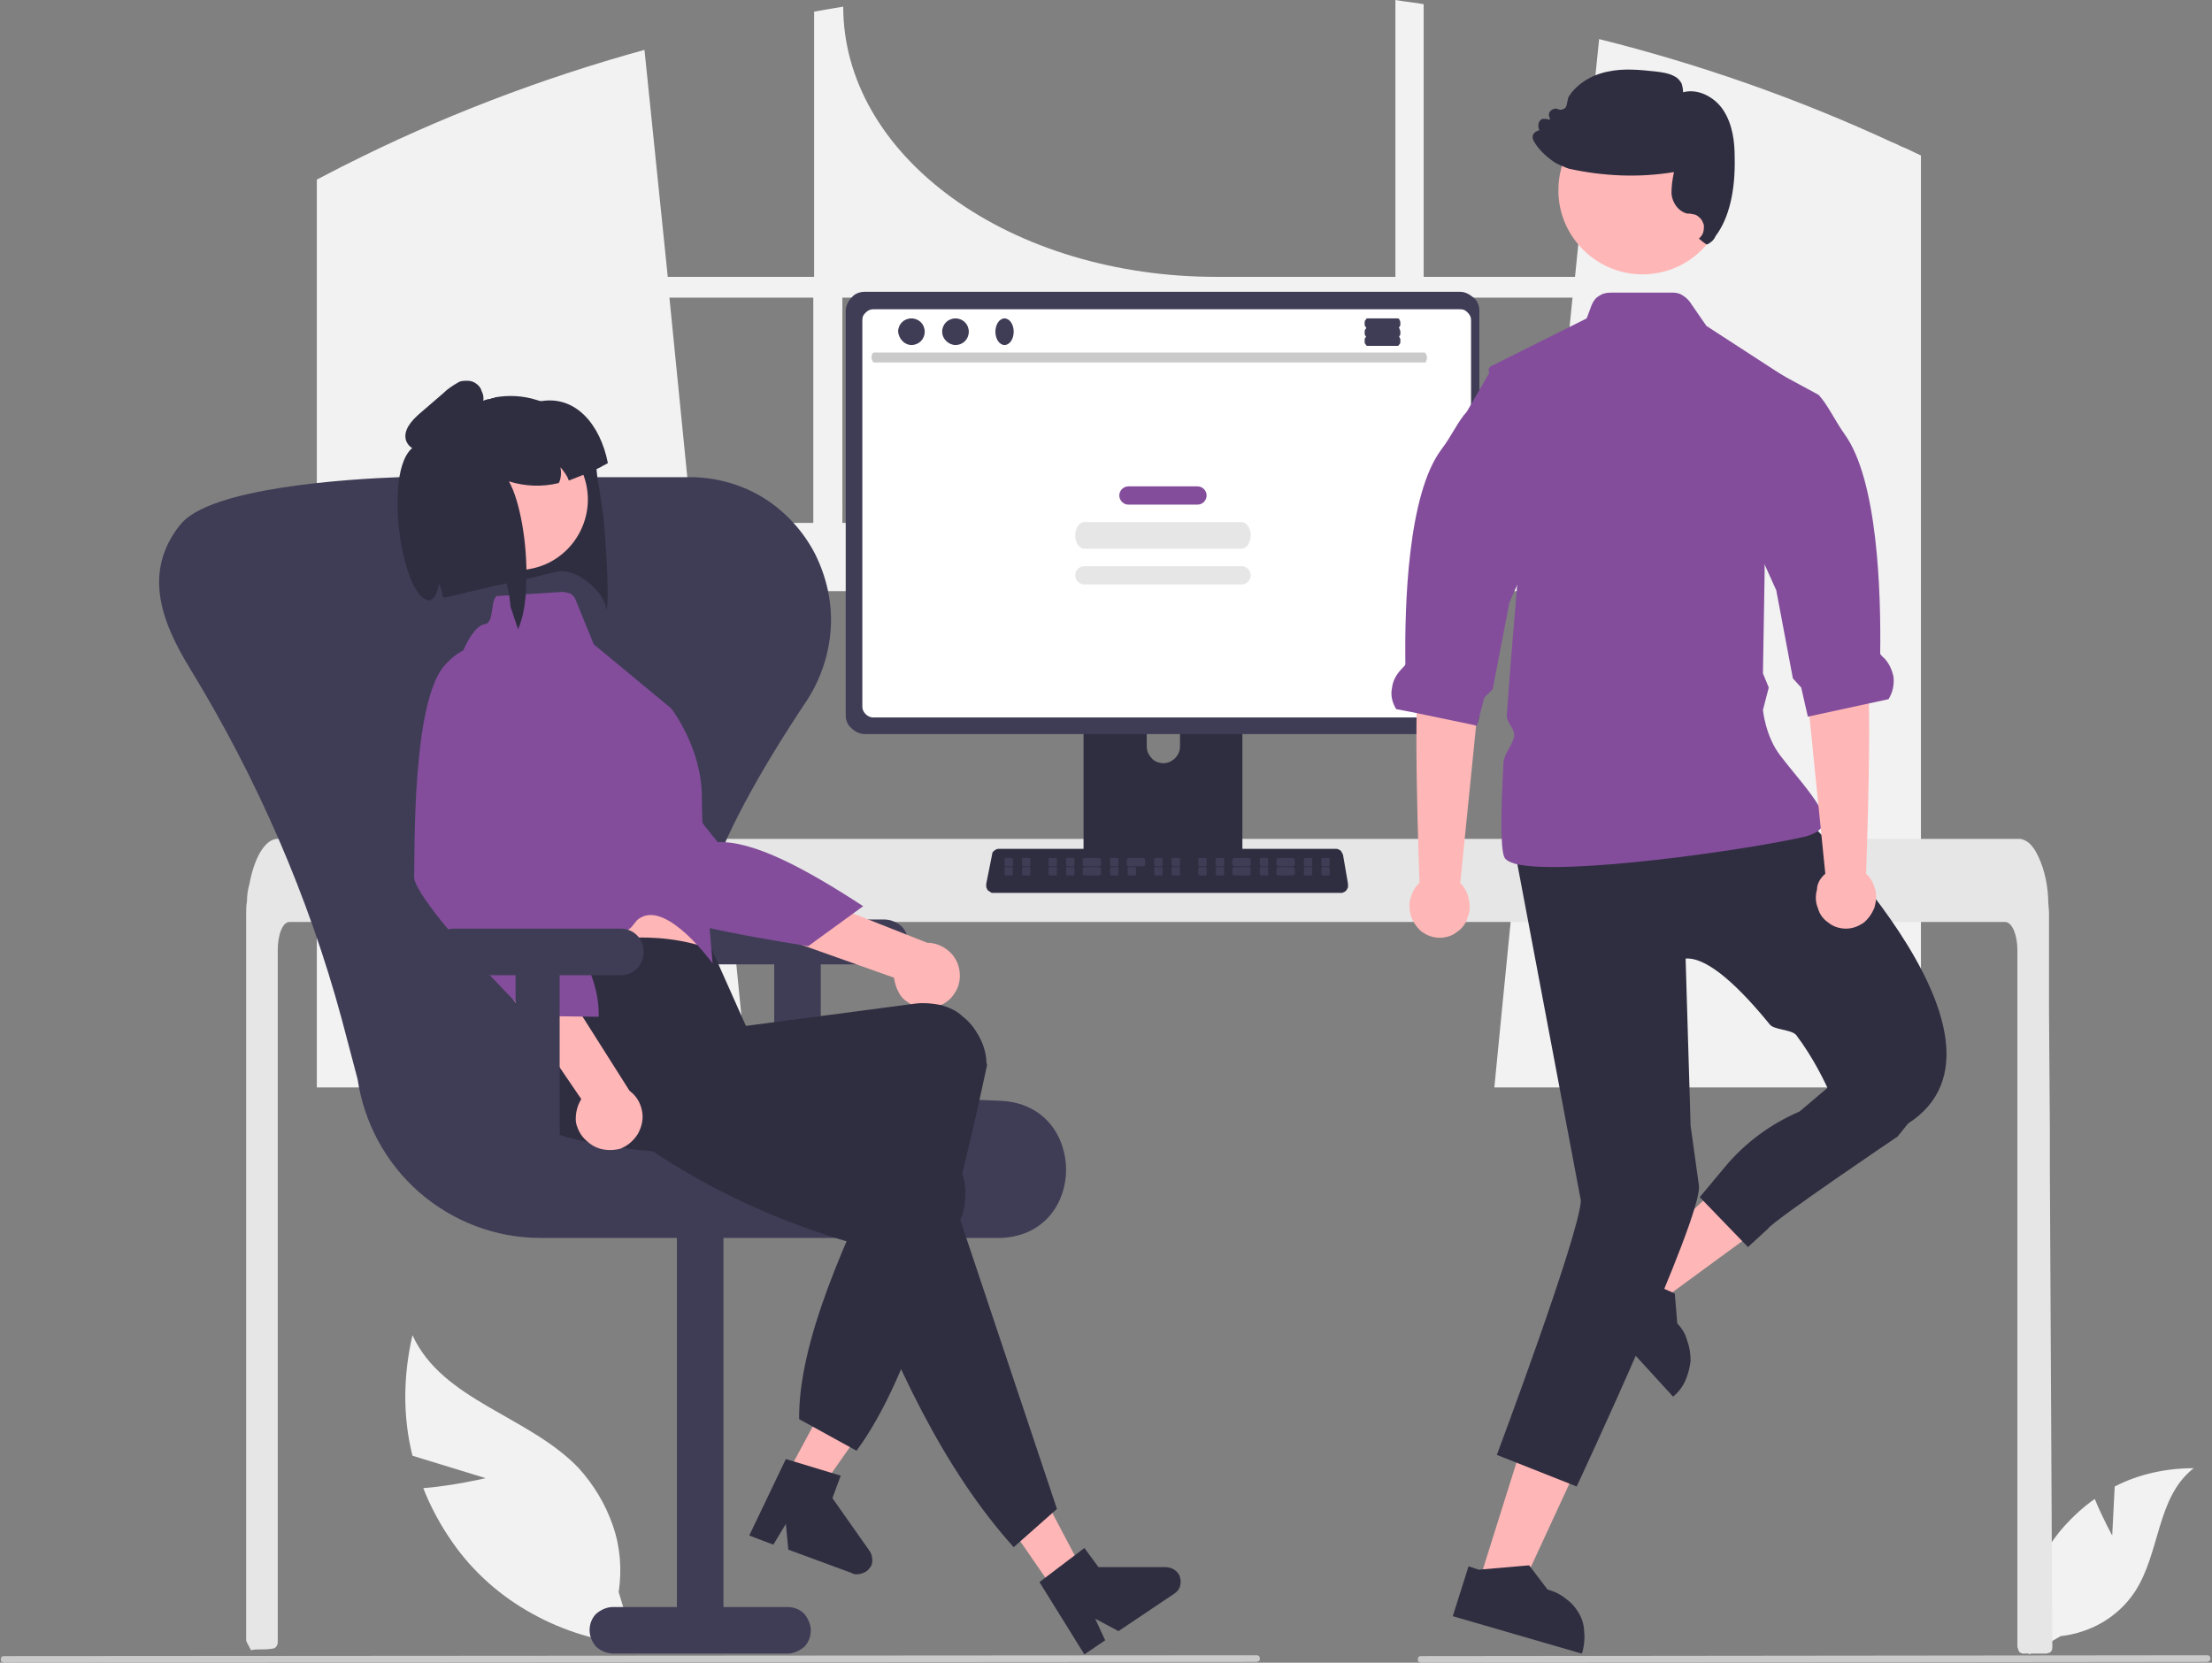 <?xml version="1.0" encoding="utf-8"?>
<!-- Generator: Adobe Illustrator 26.4.1, SVG Export Plug-In . SVG Version: 6.00 Build 0)  -->
<svg version="1.1" id="Слой_1" xmlns="http://www.w3.org/2000/svg" xmlns:xlink="http://www.w3.org/1999/xlink" x="0px" y="0px"
	 viewBox="0 0 266 200" style="enable-background:new 0 0 266 200;" xml:space="preserve">
<rect x="0" y="0" width="266" height="200" fill="#808080" stroke="none"/>
<style type="text/css">
	.st0{clip-path:url(#SVGID_00000142165478097161722810000008731131447178926493_);}
	.st1{fill:#F2F2F2;}
	.st2{fill:#E6E6E6;}
	.st3{fill:#CACACA;}
	.st4{fill:#2F2E41;}
	.st5{fill:#3F3D56;}
	.st6{fill:#FFFFFF;}
	.st7{fill:#834D9B;}
	.st8{fill:#FFB6B6;}
</style>
<g>
	<defs>
		<rect id="SVGID_1_" width="266" height="200"/>
	</defs>
	<clipPath id="SVGID_00000176739392490711295400000003798534137505245593_">
		<use xlink:href="#SVGID_1_"  style="overflow:visible;"/>
	</clipPath>
	<g style="clip-path:url(#SVGID_00000176739392490711295400000003798534137505245593_);">
		<path class="st1" d="M228.6,17.6c-0.4-0.2-0.8-0.4-1.1-0.5c-11-5.1-22.8-9.3-35.2-12.4l-2.9,28.6h-18.2V0.5
			c-1.1-0.2-2.3-0.3-3.4-0.5v33.3h-21.6c-11.9,0-23.3-3.4-31.7-9.5c-8.4-6.1-13.1-14.3-13.1-23C100.2,1,99,1.2,97.9,1.4v31.9H80.3
			L77.5,6c-12.7,3.5-24.8,8.2-35.9,13.8c-0.2,0.1-0.4,0.2-0.6,0.3c-1,0.5-1.9,1-2.9,1.5v109.2H90l-0.9-9.2l-5-50.5h101.5l-5,50.5
			l-0.9,9.2h51.3V18.7C230.1,18.3,229.4,17.9,228.6,17.6z M97.9,62.9H83.2l-2.7-27.1h17.3V62.9z M167.7,62.9h-24.6v-0.5
			c0-0.3-0.1-0.5-0.2-0.8c-0.1-0.2-0.3-0.5-0.6-0.6c-0.3-0.2-0.6-0.3-0.9-0.4c-0.3-0.1-0.7-0.1-1-0.1h-10.7c-0.4,0-0.7,0.1-1,0.1
			c-0.3,0.1-0.6,0.2-0.9,0.4c-0.3,0.2-0.5,0.4-0.6,0.6s-0.2,0.5-0.2,0.8v0.5h-25.7V35.8h66.4V62.9z M171.2,62.9V35.8h17.9l-2.7,27.1
			H171.2z"/>
		<path class="st1" d="M254,184.7l0.3-5.9c2.9-1.5,6.2-2.2,9.5-2.2c-4.5,3.5-4,10.2-7.1,14.9c-1,1.5-2.3,2.7-3.8,3.6
			c-1.5,0.9-3.3,1.5-5.1,1.7l-3.8,2.2c-0.5-2.7-0.4-5.5,0.3-8.2c0.7-2.7,2.1-5.2,4-7.3c1.1-1.2,2.3-2.3,3.6-3.2
			C252.8,182.5,254,184.7,254,184.7z"/>
		<path class="st1" d="M58.4,177.8l-8.8-2.7c-1.2-4.8-1.1-9.7,0-14.5c3.6,7.9,14,9.7,20,16c1.8,2,3.2,4.3,4.1,6.9s1.1,5.3,0.7,8
			l1.9,6.3c-4.3-0.3-8.5-1.6-12.3-3.7c-3.8-2.1-7.1-5-9.6-8.6c-1.4-2-2.6-4.2-3.5-6.5C54.6,178.7,58.4,177.8,58.4,177.8z"/>
		<path class="st2" d="M246.8,198.2c0,0.2-0.1,0.4-0.2,0.5c-0.1,0.1-0.1,0.1-0.2,0.1c-0.1,0-0.2,0.1-0.3,0.1h-2.8
			c-0.1,0-0.2,0-0.3-0.1c-0.1,0-0.2-0.1-0.2-0.2c-0.1-0.1-0.1-0.1-0.1-0.2c0-0.1-0.1-0.2-0.1-0.3v-83.8c0-1.8-0.6-3.3-1.4-3.4H34.8
			c-0.8,0-1.4,1.5-1.4,3.4v83.3c0,0.2-0.1,0.3-0.2,0.5c-0.1,0.1-0.3,0.2-0.4,0.2c-0.6,0.1-1.1,0.1-1.7,0.1c0,0,0,0,0,0
			c-0.3,0-0.6,0-0.9,0.1h0c-0.2-0.3-0.3-0.6-0.5-0.9c0-0.1-0.1-0.2-0.1-0.3v-87.4c0-0.5,0-1,0.1-1.5c0-0.7,0.1-1.4,0.3-2.1
			c0.6-3.2,1.9-5.4,3.4-5.4h209.3c0.2,0,0.4,0,0.6,0.1c0.3,0.1,0.6,0.3,0.8,0.5c0.3,0.3,0.6,0.7,0.8,1.1c0.7,1.3,1.3,3.2,1.4,5.5
			c0,0,0,0,0,0.1c0,0.6,0.1,1.1,0.1,1.7l0,7.4l0,4.4l0.1,13.8l0,4.9L246.8,198.2z"/>
		<path class="st3" d="M265.4,199.9l-94.5,0.1c-0.1,0-0.2-0.1-0.3-0.1c-0.1-0.1-0.1-0.2-0.1-0.3s0-0.2,0.1-0.3
			c0.1-0.1,0.2-0.1,0.3-0.1l94.5-0.1c0.1,0,0.2,0,0.3,0.1c0.1,0.1,0.1,0.2,0.1,0.3s0,0.2-0.1,0.3
			C265.6,199.8,265.5,199.9,265.4,199.9z"/>
		<path class="st4" d="M148.4,76.6h-17.2c-0.2,0-0.5,0.1-0.6,0.3c-0.2,0.2-0.3,0.4-0.3,0.6v26.8h19.1V77.5c0-0.1,0-0.2-0.1-0.3
			c0-0.1-0.1-0.2-0.2-0.3c-0.1-0.1-0.2-0.2-0.3-0.2C148.7,76.6,148.6,76.6,148.4,76.6z M139.9,91.8c-0.5,0-1.1-0.2-1.4-0.6
			c-0.4-0.4-0.6-0.9-0.6-1.4v-3.1c0-0.5,0.2-1,0.6-1.4c0.4-0.4,0.9-0.6,1.4-0.6c0.5,0,1.1,0.2,1.4,0.6c0.4,0.4,0.6,0.9,0.6,1.4v3.1
			c0,0.5-0.2,1-0.6,1.4C140.9,91.6,140.4,91.8,139.9,91.8z"/>
		<path class="st5" d="M175.6,35.1H104c-0.6,0-1.2,0.2-1.6,0.7c-0.4,0.4-0.7,1-0.7,1.6V86c0,0.6,0.2,1.2,0.7,1.6
			c0.4,0.4,1,0.7,1.6,0.7h71.6c0.6,0,1.2-0.2,1.6-0.7c0.4-0.4,0.7-1,0.7-1.6V37.4c0-0.6-0.2-1.2-0.7-1.6S176.2,35.1,175.6,35.1z"/>
		<path class="st6" d="M175.6,37.2h-70.6c-0.3,0-0.6,0.1-0.9,0.4s-0.4,0.5-0.4,0.9v46.5c0,0.3,0.1,0.6,0.4,0.9
			c0.2,0.2,0.5,0.4,0.9,0.4h70.6c0.3,0,0.6-0.1,0.9-0.4c0.2-0.2,0.4-0.5,0.4-0.9V38.5c0-0.3-0.1-0.6-0.4-0.9S176,37.2,175.6,37.2z"
			/>
		<path class="st5" d="M130.3,103.2v2.7c0,0.1,0.1,0.3,0.1,0.4c0.1,0.1,0.2,0.2,0.4,0.2h18c0.1,0,0.3-0.1,0.4-0.2
			c0.1-0.1,0.1-0.2,0.1-0.4v-2.7H130.3z"/>
		<path class="st4" d="M161.3,107.4h-41.9c-0.1,0-0.2,0-0.3-0.1c-0.1-0.1-0.2-0.1-0.3-0.2c-0.1-0.1-0.1-0.2-0.2-0.4
			c0-0.1,0-0.3,0-0.4l0.7-3.5c0-0.2,0.1-0.4,0.3-0.5c0.1-0.1,0.3-0.2,0.5-0.2h40.6c0.2,0,0.3,0.1,0.5,0.2c0.1,0.1,0.2,0.3,0.3,0.5
			l0.6,3.5c0,0.1,0,0.3,0,0.4c0,0.1-0.1,0.2-0.2,0.4c-0.1,0.1-0.2,0.2-0.3,0.2C161.5,107.4,161.4,107.4,161.3,107.4z"/>
		<path class="st5" d="M121.7,103.2h-0.8c-0.1,0-0.1,0.1-0.1,0.2v0.6c0,0.1,0.1,0.2,0.1,0.2h0.8c0.1,0,0.1-0.1,0.1-0.2v-0.6
			C121.8,103.3,121.8,103.2,121.7,103.2z"/>
		<path class="st5" d="M123.8,103.2H123c-0.1,0-0.1,0.1-0.1,0.2v0.6c0,0.1,0.1,0.2,0.1,0.2h0.8c0.1,0,0.1-0.1,0.1-0.2v-0.6
			C123.9,103.3,123.9,103.2,123.8,103.2z"/>
		<path class="st5" d="M127,103.2h-0.8c-0.1,0-0.1,0.1-0.1,0.2v0.6c0,0.1,0.1,0.2,0.1,0.2h0.8c0.1,0,0.1-0.1,0.1-0.2v-0.6
			C127.1,103.3,127.1,103.2,127,103.2z"/>
		<path class="st5" d="M129.1,103.2h-0.8c-0.1,0-0.1,0.1-0.1,0.2v0.6c0,0.1,0.1,0.2,0.1,0.2h0.8c0.1,0,0.1-0.1,0.1-0.2v-0.6
			C129.2,103.3,129.2,103.2,129.1,103.2z"/>
		<path class="st5" d="M132.1,103.2h-1.6c-0.2,0-0.3,0.1-0.3,0.2v0.6c0,0.1,0.1,0.2,0.3,0.2h1.6c0.2,0,0.3-0.1,0.3-0.2v-0.6
			C132.4,103.3,132.3,103.2,132.1,103.2z"/>
		<path class="st5" d="M134.4,103.2h-0.8c-0.1,0-0.1,0.1-0.1,0.2v0.6c0,0.1,0.1,0.2,0.1,0.2h0.8c0.1,0,0.1-0.1,0.1-0.2v-0.6
			C134.5,103.3,134.5,103.2,134.4,103.2z"/>
		<path class="st5" d="M137.4,103.2h-1.6c-0.2,0-0.3,0.1-0.3,0.2v0.6c0,0.1,0.1,0.2,0.3,0.2h1.6c0.2,0,0.3-0.1,0.3-0.2v-0.6
			C137.7,103.3,137.6,103.2,137.4,103.2z"/>
		<path class="st5" d="M139.7,103.2h-0.8c-0.1,0-0.1,0.1-0.1,0.2v0.6c0,0.1,0.1,0.2,0.1,0.2h0.8c0.1,0,0.1-0.1,0.1-0.2v-0.6
			C139.8,103.3,139.8,103.2,139.7,103.2z"/>
		<path class="st5" d="M141.8,103.2H141c-0.1,0-0.1,0.1-0.1,0.2v0.6c0,0.1,0.1,0.2,0.1,0.2h0.8c0.1,0,0.1-0.1,0.1-0.2v-0.6
			C141.9,103.3,141.9,103.2,141.8,103.2z"/>
		<path class="st5" d="M145,103.2h-0.8c-0.1,0-0.1,0.1-0.1,0.2v0.6c0,0.1,0.1,0.2,0.1,0.2h0.8c0.1,0,0.1-0.1,0.1-0.2v-0.6
			C145.1,103.3,145.1,103.2,145,103.2z"/>
		<path class="st5" d="M147.1,103.2h-0.8c-0.1,0-0.1,0.1-0.1,0.2v0.6c0,0.1,0.1,0.2,0.1,0.2h0.8c0.1,0,0.1-0.1,0.1-0.2v-0.6
			C147.2,103.3,147.2,103.2,147.1,103.2z"/>
		<path class="st5" d="M150.1,103.2h-1.6c-0.2,0-0.3,0.1-0.3,0.2v0.6c0,0.1,0.1,0.2,0.3,0.2h1.6c0.2,0,0.3-0.1,0.3-0.2v-0.6
			C150.4,103.3,150.3,103.2,150.1,103.2z"/>
		<path class="st5" d="M152.4,103.2h-0.8c-0.1,0-0.1,0.1-0.1,0.2v0.6c0,0.1,0.1,0.2,0.1,0.2h0.8c0.1,0,0.1-0.1,0.1-0.2v-0.6
			C152.5,103.3,152.5,103.2,152.4,103.2z"/>
		<path class="st5" d="M155.4,103.2h-1.6c-0.2,0-0.3,0.1-0.3,0.2v0.6c0,0.1,0.1,0.2,0.3,0.2h1.6c0.2,0,0.3-0.1,0.3-0.2v-0.6
			C155.7,103.3,155.6,103.2,155.4,103.2z"/>
		<path class="st5" d="M157.7,103.2h-0.8c-0.1,0-0.1,0.1-0.1,0.2v0.6c0,0.1,0.1,0.2,0.1,0.2h0.8c0.1,0,0.1-0.1,0.1-0.2v-0.6
			C157.8,103.3,157.8,103.2,157.7,103.2z"/>
		<path class="st5" d="M159.8,103.2H159c-0.1,0-0.1,0.1-0.1,0.2v0.6c0,0.1,0.1,0.2,0.1,0.2h0.8c0.1,0,0.1-0.1,0.1-0.2v-0.6
			C159.9,103.3,159.9,103.2,159.8,103.2z"/>
		<path class="st5" d="M121.7,104.3h-0.8c-0.1,0-0.1,0.1-0.1,0.2v0.6c0,0.1,0.1,0.2,0.1,0.2h0.8c0.1,0,0.1-0.1,0.1-0.2v-0.6
			C121.8,104.4,121.8,104.3,121.7,104.3z"/>
		<path class="st5" d="M123.8,104.3H123c-0.1,0-0.1,0.1-0.1,0.2v0.6c0,0.1,0.1,0.2,0.1,0.2h0.8c0.1,0,0.1-0.1,0.1-0.2v-0.6
			C123.9,104.4,123.9,104.3,123.8,104.3z"/>
		<path class="st5" d="M127,104.3h-0.8c-0.1,0-0.1,0.1-0.1,0.2v0.6c0,0.1,0.1,0.2,0.1,0.2h0.8c0.1,0,0.1-0.1,0.1-0.2v-0.6
			C127.1,104.4,127.1,104.3,127,104.3z"/>
		<path class="st5" d="M129.1,104.3h-0.8c-0.1,0-0.1,0.1-0.1,0.2v0.6c0,0.1,0.1,0.2,0.1,0.2h0.8c0.1,0,0.1-0.1,0.1-0.2v-0.6
			C129.2,104.4,129.2,104.3,129.1,104.3z"/>
		<path class="st5" d="M132.1,104.3h-1.6c-0.2,0-0.3,0.1-0.3,0.2v0.6c0,0.1,0.1,0.2,0.3,0.2h1.6c0.2,0,0.3-0.1,0.3-0.2v-0.6
			C132.4,104.4,132.3,104.3,132.1,104.3z"/>
		<path class="st5" d="M134.4,104.3h-0.8c-0.1,0-0.1,0.1-0.1,0.2v0.6c0,0.1,0.1,0.2,0.1,0.2h0.8c0.1,0,0.1-0.1,0.1-0.2v-0.6
			C134.5,104.4,134.5,104.3,134.4,104.3z"/>
		<path class="st5" d="M136.5,104.3h-0.8c-0.1,0-0.1,0.1-0.1,0.2v0.6c0,0.1,0.1,0.2,0.1,0.2h0.8c0.1,0,0.1-0.1,0.1-0.2v-0.6
			C136.6,104.4,136.6,104.3,136.5,104.3z"/>
		<path class="st5" d="M139.7,104.3h-0.8c-0.1,0-0.1,0.1-0.1,0.2v0.6c0,0.1,0.1,0.2,0.1,0.2h0.8c0.1,0,0.1-0.1,0.1-0.2v-0.6
			C139.8,104.4,139.8,104.3,139.7,104.3z"/>
		<path class="st5" d="M141.8,104.3H141c-0.1,0-0.1,0.1-0.1,0.2v0.6c0,0.1,0.1,0.2,0.1,0.2h0.8c0.1,0,0.1-0.1,0.1-0.2v-0.6
			C141.9,104.4,141.9,104.3,141.8,104.3z"/>
		<path class="st5" d="M145,104.3h-0.8c-0.1,0-0.1,0.1-0.1,0.2v0.6c0,0.1,0.1,0.2,0.1,0.2h0.8c0.1,0,0.1-0.1,0.1-0.2v-0.6
			C145.1,104.4,145.1,104.3,145,104.3z"/>
		<path class="st5" d="M147.1,104.3h-0.8c-0.1,0-0.1,0.1-0.1,0.2v0.6c0,0.1,0.1,0.2,0.1,0.2h0.8c0.1,0,0.1-0.1,0.1-0.2v-0.6
			C147.2,104.4,147.2,104.3,147.1,104.3z"/>
		<path class="st5" d="M150.1,104.3h-1.6c-0.2,0-0.3,0.1-0.3,0.2v0.6c0,0.1,0.1,0.2,0.3,0.2h1.6c0.2,0,0.3-0.1,0.3-0.2v-0.6
			C150.4,104.4,150.3,104.3,150.1,104.3z"/>
		<path class="st5" d="M152.4,104.3h-0.8c-0.1,0-0.1,0.1-0.1,0.2v0.6c0,0.1,0.1,0.2,0.1,0.2h0.8c0.1,0,0.1-0.1,0.1-0.2v-0.6
			C152.5,104.4,152.5,104.3,152.4,104.3z"/>
		<path class="st5" d="M155.4,104.3h-1.6c-0.2,0-0.3,0.1-0.3,0.2v0.6c0,0.1,0.1,0.2,0.3,0.2h1.6c0.2,0,0.3-0.1,0.3-0.2v-0.6
			C155.7,104.4,155.6,104.3,155.4,104.3z"/>
		<path class="st5" d="M157.7,104.3h-0.8c-0.1,0-0.1,0.1-0.1,0.2v0.6c0,0.1,0.1,0.2,0.1,0.2h0.8c0.1,0,0.1-0.1,0.1-0.2v-0.6
			C157.8,104.4,157.8,104.3,157.7,104.3z"/>
		<path class="st5" d="M159.8,104.3H159c-0.1,0-0.1,0.1-0.1,0.2v0.6c0,0.1,0.1,0.2,0.1,0.2h0.8c0.1,0,0.1-0.1,0.1-0.2v-0.6
			C159.9,104.4,159.9,104.3,159.8,104.3z"/>
		<path class="st3" d="M171.3,43.6h-66.2c-0.1,0-0.1-0.1-0.2-0.2c0-0.1-0.1-0.2-0.1-0.4c0-0.1,0-0.3,0.1-0.4c0-0.1,0.1-0.2,0.2-0.2
			h66.2c0.1,0,0.1,0.1,0.2,0.2c0,0.1,0.1,0.2,0.1,0.4c0,0.1,0,0.3-0.1,0.4C171.5,43.6,171.4,43.6,171.3,43.6z"/>
		<path class="st5" d="M109.6,41.5c0.9,0,1.6-0.7,1.6-1.6c0-0.9-0.7-1.6-1.6-1.6s-1.6,0.7-1.6,1.6C108.1,40.8,108.8,41.5,109.6,41.5
			z"/>
		<path class="st5" d="M114.9,41.5c0.9,0,1.6-0.7,1.6-1.6c0-0.9-0.7-1.6-1.6-1.6c-0.9,0-1.6,0.7-1.6,1.6
			C113.3,40.8,114.1,41.5,114.9,41.5z"/>
		<path class="st5" d="M120.8,41.5c0.6,0,1.1-0.7,1.1-1.6c0-0.9-0.5-1.6-1.1-1.6s-1.1,0.7-1.1,1.6C119.7,40.8,120.2,41.5,120.8,41.5
			z"/>
		<path class="st5" d="M168.1,38.3h-3.7c-0.1,0-0.1,0.1-0.2,0.2c-0.1,0.1-0.1,0.2-0.1,0.4c0,0.1,0,0.3,0.1,0.4
			c0.1,0.1,0.1,0.2,0.2,0.2h3.7c0.1,0,0.1-0.1,0.2-0.2c0.1-0.1,0.1-0.2,0.1-0.4c0-0.1,0-0.3-0.1-0.4
			C168.3,38.4,168.2,38.3,168.1,38.3z"/>
		<path class="st5" d="M168.1,39.4h-3.7c-0.1,0-0.1,0.1-0.2,0.2c-0.1,0.1-0.1,0.2-0.1,0.4c0,0.1,0,0.3,0.1,0.4
			c0.1,0.1,0.1,0.2,0.2,0.2h3.7c0.1,0,0.1-0.1,0.2-0.2c0.1-0.1,0.1-0.2,0.1-0.4c0-0.1,0-0.3-0.1-0.4
			C168.3,39.4,168.2,39.4,168.1,39.4z"/>
		<path class="st5" d="M168.1,40.4h-3.7c-0.1,0-0.1,0.1-0.2,0.2c-0.1,0.1-0.1,0.2-0.1,0.4s0,0.3,0.1,0.4c0.1,0.1,0.1,0.2,0.2,0.2
			h3.7c0.1,0,0.1-0.1,0.2-0.2c0.1-0.1,0.1-0.2,0.1-0.4s0-0.3-0.1-0.4C168.3,40.5,168.2,40.4,168.1,40.4z"/>
		<path class="st7" d="M144,58.5h-8.3c-0.6,0-1.1,0.5-1.1,1.1l0,0c0,0.6,0.5,1.1,1.1,1.1h8.3c0.6,0,1.1-0.5,1.1-1.1l0,0
			C145.1,59,144.6,58.5,144,58.5z"/>
		<path class="st2" d="M149.3,62.8h-18.9c-0.6,0-1.1,0.7-1.1,1.6l0,0c0,0.9,0.5,1.6,1.1,1.6h18.9c0.6,0,1.1-0.7,1.1-1.6l0,0
			C150.4,63.5,149.9,62.8,149.3,62.8z"/>
		<path class="st2" d="M149.3,68.1h-18.9c-0.6,0-1.1,0.5-1.1,1.1c0,0.6,0.5,1.1,1.1,1.1h18.9c0.6,0,1.1-0.5,1.1-1.1
			C150.4,68.6,149.9,68.1,149.3,68.1z"/>
		<path class="st5" d="M106.3,110.6H85.4c-0.7,0-1.4,0.3-2,0.8c-0.5,0.5-0.8,1.2-0.8,1.9c0,0.7,0.3,1.4,0.8,1.9
			c0.5,0.5,1.2,0.8,2,0.8h7.7v21.1h5.6v-21.1h7.7c0.7,0,1.4-0.3,2-0.8c0.5-0.5,0.8-1.2,0.8-1.9c0-0.7-0.3-1.4-0.8-1.9
			C107.8,110.9,107.1,110.6,106.3,110.6z"/>
		<path class="st5" d="M119.9,148.9h-55c-5.3,0-10.5-2-14.5-5.5c-4-3.5-6.6-8.3-7.4-13.6l-1.9-7.2c-4-14.8-10.2-29-18.2-42.1
			c-3.7-6-5.6-11.8-1.3-17.3c0,0,0.1-0.1,0.1-0.1c3.5-4.5,20.6-5.5,26.2-5.7c0.2,0,0.4,0,0.7,0h34.2c0.2,0,0.4,0,0.7,0
			c3,0.1,6,1,8.5,2.6c2.5,1.6,4.6,3.9,6,6.6c1.4,2.8,2.1,5.9,1.9,9c-0.2,3.1-1.2,6.1-2.9,8.7c-12,18-15.7,29.4-11.9,36.7
			c3.6,7.1,14.8,10.7,35.1,11.4c5.5,0.2,8,4.4,8,8.3c0,3.8-2.4,7.9-7.7,8.2C120.3,148.9,120.1,148.9,119.9,148.9z"/>
		<path class="st5" d="M73.8,198.9h20.9c0.7,0,1.4-0.3,2-0.8c0.5-0.5,0.8-1.2,0.8-2c0-0.7-0.3-1.4-0.8-2c-0.5-0.5-1.2-0.8-2-0.8H87
			v-46.6h-5.6v46.6h-7.7c-0.7,0-1.4,0.3-2,0.8c-0.5,0.5-0.8,1.2-0.8,2c0,0.7,0.3,1.4,0.8,2C72.3,198.6,73,198.9,73.8,198.9z"/>
		<path class="st4" d="M72.1,59l0.4,2.7c0.2,1.3,0.9,10.6,0.4,11.7c0-2.1-3.7-5.3-6.1-4.6l-3.7,0.9l-2.3,0.5l-1.9,0.4l-5.5,1.3
			c0-0.1,0-0.1,0-0.2c0-0.1,0-0.2,0-0.3c-0.1-0.5-0.3-1.1-0.6-1.5c0,0.6-0.2,1.3-0.5,1.8c0,0,0,0,0,0c-0.1,0.2-0.2,0.3-0.3,0.5
			c0,0,0,0,0,0c0,0-1.1-18.8-1-18.9c0.1-0.1,0.2-0.2,0.3-0.4c0.1-0.1,0.2-0.2,0.3-0.4c0,0,0,0,0,0c0.3-0.3,0.5-0.6,0.8-0.9
			c0.1-0.1,0.2-0.2,0.3-0.3c1.4-1.3,3-2.3,4.8-2.9c0.2-0.1,0.4-0.1,0.6-0.2c0.2-0.1,0.4-0.1,0.6-0.2l0.1,0c0.1,0,0.2,0,0.3-0.1
			c0.1,0,0.3,0,0.4-0.1c1.7-0.3,3.4-0.2,5,0.3c0,0,0,0,0,0c1.4,0.4,2.6,1,3.8,1.8c2,1.4,2.8,3.7,3.4,6.2
			C71.8,57.2,71.9,58.1,72.1,59z"/>
		<path class="st8" d="M93.2,180l3.5,1.9l9.2-13.1l-5.1-2.9L93.2,180z"/>
		<path class="st4" d="M94.5,175.5l6.6,2l-1,2.7l4.5,6.4c0.2,0.3,0.3,0.7,0.3,1.1s-0.1,0.7-0.4,1c-0.2,0.3-0.6,0.5-1,0.6
			c-0.4,0.1-0.8,0.1-1.1-0.1l-7.6-2.8l-0.3-3.1l-1.5,2.5l-2.9-1.1L94.5,175.5z"/>
		<path class="st8" d="M112.4,121.2c-0.6,0.1-1.2,0.1-1.7,0c-0.6-0.1-1.1-0.3-1.6-0.7c-0.5-0.3-0.9-0.8-1.1-1.3
			c-0.3-0.5-0.4-1.1-0.5-1.6l-30.1-10.7l5.5-4.8l28.6,11.3c1,0,1.9,0.4,2.6,1c0.7,0.6,1.2,1.5,1.3,2.5c0.1,1-0.1,1.9-0.7,2.7
			C114.2,120.4,113.3,120.9,112.4,121.2z"/>
		<path class="st7" d="M69.2,79.8c0,0-5.2,0.1-5.6,6c-0.5,5.9,10.8,20.4,12.5,22.7c1.7,2.4,21.1,5.3,21.1,5.3l6.6-4.8
			c-6.9-4.5-13.2-7.9-17.5-7.7L69.2,79.8z"/>
		<path class="st8" d="M62.5,105.8l1.3,5.3c0,0,0,4.9,0.9,5.8c0.9,0.9,20.1-0.9,20.1-0.9s-2-7.8-2-13.7L62.5,105.8z"/>
		<path class="st4" d="M103,174.5l-6.9-3.8c-0.1-9.1,5.3-21.3,11.7-34.2c-14.4,2.5-27.9,3.3-39.6,0.3c-1.9-0.5-3.6-1.8-4.6-3.5
			c-1-1.7-1.3-3.8-0.8-5.7c0-0.2,0.1-0.4,0.2-0.6c1.4-4.3-1.7-7,1.2-11.8c7.6-2.6,14.8-3.4,21.4-1l4.1,9.2l20.5-2.7c1-0.1,2,0,3,0.2
			c1,0.3,1.9,0.7,2.6,1.4c0.8,0.6,1.4,1.4,1.9,2.3c0.5,0.9,0.8,1.8,0.9,2.8c0,0.2,0,0.4,0.1,0.7C114.5,147.7,109.8,165.3,103,174.5z
			"/>
		<path class="st8" d="M63.9,68.4c4.6-0.9,7.6-5.5,6.6-10.1s-5.4-7.6-10.1-6.7c-4.6,0.9-7.6,5.5-6.6,10.1
			C54.8,66.4,59.3,69.4,63.9,68.4z"/>
		<path class="st7" d="M59.7,71.7l7.9-0.5c0.3,0,0.7,0.1,1,0.2c0.3,0.2,0.5,0.4,0.6,0.7l2.2,5.4l9.3,7.7c0,0,3.7,4.7,3.7,10.7
			c0,6,1.3,20,1.3,20s-5.4-7.5-8.7-5.5c-0.6,0.3-0.8,1-1.4,1.4c-0.3,0.2-1,0-1.3,0.2c-4.6,2.7-9.4,5.3-9.8,4.9
			c-0.9-0.9-1.9-5.6-1.9-5.6l-7.3-26.6c-0.4-1.4-0.5-2.9-0.2-4.3c0.2-1.4,0.8-2.8,1.6-4c0.5-0.7,1-1.2,1.5-1.3
			C59.5,75,58.9,72.5,59.7,71.7z"/>
		<path class="st8" d="M126.9,191.5l3.4-2.4l-7.7-14.6l-5,3.5L126.9,191.5z"/>
		<path class="st4" d="M127.1,181.5l-5.2,4.6c-8.3-9.2-14.5-22.1-19.8-36.7c-13.9-4.1-24.4-10.6-33.5-18.4c-3.1-2.6-5.4-6-2.8-9.2
			c0.1-0.1,0.3-0.3,0.4-0.4c3.1-3.2,11-2.6,15.7-5.5l10.4,11l-0.7,3l19.5,6.6c0.9,0.3,1.8,0.8,2.5,1.5c0.7,0.7,1.3,1.5,1.8,2.4
			c0.4,0.9,0.7,1.9,0.7,2.9c0,1-0.1,2-0.4,2.9c-0.1,0.2-0.2,0.4-0.2,0.6L127.1,181.5z"/>
		<path class="st4" d="M125,190.3l5.4-4.1l1.7,2.3l8,0c0.4,0,0.8,0.1,1.1,0.3c0.3,0.2,0.6,0.5,0.7,0.9c0.1,0.4,0.1,0.7,0,1.1
			c-0.1,0.4-0.4,0.7-0.7,0.9l-6.7,4.5l-2.8-1.5l1.2,2.6l-2.5,1.7L125,190.3z"/>
		<path class="st8" d="M71.7,138c-0.5-0.2-1-0.6-1.4-1c-0.4-0.4-0.7-0.9-0.9-1.5c-0.2-0.5-0.2-1.1-0.1-1.7c0.1-0.6,0.3-1.1,0.6-1.6
			l-18-26.4l7.4-0.5l16.4,25.9c0.8,0.6,1.3,1.4,1.5,2.4c0.2,0.9,0,1.9-0.5,2.8c-0.5,0.8-1.3,1.5-2.2,1.8
			C73.6,138.4,72.6,138.4,71.7,138z"/>
		<path class="st7" d="M61.7,78.6c0,0-4.3-3-8.2,1.4c-4,4.4-3.6,22.6-3.7,25.5c0,0.9,1.4,2.9,3.2,5.2c0.8,1,1.8,2.1,2.8,3.2
			c0.6,0.6,0.1,1.9,0.6,2.5c0.6,0.6,2.2,0.5,2.7,1.1c2.5,2.7,4.6,4.7,4.6,4.7l8.3,0.1c0.1-6-4.1-11.3-9.5-16.4L61.7,78.6z"/>
		<path class="st4" d="M73.1,55.7c-0.3,0.2-0.6,0.3-0.9,0.5c-1.2,0.6-2.5,1.1-3.8,1.6c-0.2-0.6-0.6-1.1-1-1.6
			c0.1,0.6,0.1,1.3-0.2,1.9c-2,0.5-4.1,0.4-6-0.2c1.3,2.3,2.2,7.3,2.1,11.7c0,2.3-0.3,4.5-1,6.1l-0.9-2.7c-0.1-1-0.2-1.9-0.5-2.8
			c-0.6-2.6-1.1-0.9-2,0.4l-5.7,1.2c0-0.1,0-0.1,0-0.2c0-0.1,0-0.2,0-0.2c-0.1-0.5-0.3-1-0.6-1.5c0,0.6-0.2,1.2-0.5,1.8c0,0,0,0,0,0
			c-0.1,0.2-0.2,0.3-0.3,0.5c0,0,0,0,0,0c-3.7,0.5-6.3-18.5-1-18.8c0.2,0,0.2-0.2,0.3-0.4c0.1-0.1,0.2-0.2,0.3-0.4c0,0,0,0,0,0
			c0.3-0.3,0.6-0.6,0.9-0.9c0.1-0.1,0.2-0.2,0.3-0.3c1.4-1.3,3.1-2.3,5-2.9c0.2-0.1,0.4-0.1,0.6-0.2c0.2-0.1,0.4-0.1,0.7-0.2l0.1,0
			c0.1,0,0.2,0,0.3-0.1c0.1,0,0.3,0,0.4-0.1c0.5,0.3,0.9,0.6,1.2,1.1l3.6-0.7c0.1,0,0.2,0,0.3,0l0,0C69.2,47.4,72.2,51.1,73.1,55.7z
			"/>
		<path class="st4" d="M53.8,52.8c-0.8,0.6-1.6,1.2-2.6,1.4s-2.1-0.3-2.4-1.3c-0.3-1.2,0.7-2.3,1.6-3.1l2.9-2.5
			c0.5-0.5,1.1-0.9,1.8-1.3c0.3-0.2,0.7-0.2,1.1-0.2c0.4,0,0.7,0.1,1,0.3c0.3,0.2,0.6,0.5,0.7,0.9c0.2,0.4,0.3,0.8,0.2,1.2
			c0,0.8-0.3,1.6-0.7,2.3c-0.5,0.9-1.3,1.7-2.1,2.3c-0.8,0.6-1.8,1-2.8,1.2"/>
		<path class="st5" d="M74.7,111.7H54.6c-0.7,0-1.4,0.3-1.9,0.8c-0.5,0.5-0.8,1.3-0.8,2c0,0.8,0.3,1.5,0.8,2
			c0.5,0.5,1.2,0.8,1.9,0.8H62v22h5.3v-22h7.4c0.7,0,1.4-0.3,1.9-0.8c0.5-0.5,0.8-1.3,0.8-2c0-0.8-0.3-1.5-0.8-2
			C76.1,112,75.4,111.7,74.7,111.7z"/>
		<path class="st3" d="M151.1,199.9L0.5,200c-0.1,0-0.2-0.1-0.3-0.1c-0.1-0.1-0.1-0.2-0.1-0.3s0-0.2,0.1-0.3
			c0.1-0.1,0.2-0.1,0.3-0.1l150.6-0.1c0.1,0,0.2,0,0.3,0.1c0.1,0.1,0.1,0.2,0.1,0.3s0,0.2-0.1,0.3
			C151.3,199.8,151.2,199.9,151.1,199.9z"/>
		<path class="st8" d="M194.9,153.7l3.4,3.8l15.7-11.5l-5-5.5L194.9,153.7z"/>
		<path class="st4" d="M201.7,159.2L201.7,159.2l-0.3-3.6l-0.2-0.1l-0.9-0.4l-4.2-2l-0.1-0.1l-0.8-0.9l-4.6,4.3l6.3,6.9l4.3,4.7
			l0.1-0.1c0.6-0.5,1.1-1.2,1.4-1.9c0.3-0.7,0.5-1.5,0.6-2.3c0-0.8-0.1-1.6-0.4-2.4C202.7,160.5,202.3,159.8,201.7,159.2
			L201.7,159.2z"/>
		<path class="st8" d="M177.9,190.1l4.8,1.4l7.9-17.1l-7.1-2.1L177.9,190.1z"/>
		<path class="st4" d="M189.9,194.1c-0.4-0.7-0.9-1.3-1.6-1.8c-0.6-0.5-1.4-0.9-2.2-1.1l-2.2-2.9l-0.2,0l-5.8,0.5l-0.1,0l-1.2-0.4
			l-1.9,6l15.5,4.5l0.1-0.2c0.2-0.8,0.3-1.6,0.2-2.4C190.5,195.6,190.3,194.8,189.9,194.1z"/>
		<path class="st4" d="M216.6,97.9c0,0,30.3,29.2,11.1,38.2h-5.9c0,0-1.8-6.3-5.8-11.6c-0.6-0.7-2.7-0.6-3.2-1.3
			c-3.5-4.3-7.4-8.1-10.1-7.9l0.6,20.1l1,7.2c0.5,3.7-14.7,36.2-14.7,36.2l-9.6-3.8c0,0,10-26.7,10.1-30.6l-8-42.4L216.6,97.9z"/>
		<path class="st7" d="M219,99.6c-0.2,0.2-0.4,0.4-0.6,0.5c-0.4,0.2-0.8,0.4-1.2,0.5c-6.8,1.6-29.2,4.8-35,3.3
			c-0.7-0.2-1.2-0.5-1.3-0.8c-0.5-1.1-0.4-5.8-0.1-11.4c0.1-1.1,1.2-2.2,1.3-3.3c0-0.8-1-1.6-0.9-2.4c0.4-5.7,0.9-11.5,1.2-15.1
			c0.2-2.4,0.3-3.8,0.3-3.8L179,44.4l0.2-0.3l0.2-0.1l11.4-5.7l0.6-1.6c0.2-0.5,0.5-0.9,0.9-1.1c0.4-0.3,0.9-0.4,1.4-0.4l7.5,0
			c0.4,0,0.8,0.1,1.1,0.3c0.3,0.2,0.6,0.4,0.9,0.8l2,2.9l13.4,8.7l-0.1,0.2l-6.3,19.4l0,1.5v0L212,81l0.7,1.7l-0.7,2.7
			c0,0,0.3,3.2,2.1,5.5c1.6,2.1,3.7,4.4,4.7,6.2v0C219.2,98,219.4,98.9,219,99.6z"/>
		<path class="st4" d="M229.8,134.7l-1.6,2c0,0-15.1,10.2-15.6,11.1l-2.4,2.2l-5.8-6l3-3.6c2.4-2.9,5.5-5.2,9-6.7l4.6-3.9
			L229.8,134.7z"/>
		<path class="st8" d="M219.5,105.1l-2.7-26.8l-0.7-11l7.5-1.4c0,0-0.3,7.9,0.7,12.3c1,4.4,0.1,26.3,0.1,26.9
			c0.6,0.5,0.9,1.2,1.1,1.9c0.2,0.7,0.1,1.5-0.1,2.2c-0.3,0.7-0.7,1.3-1.3,1.8c-0.6,0.4-1.3,0.7-2.1,0.7c-0.7,0-1.5-0.2-2.1-0.7
			c-0.6-0.4-1.1-1-1.3-1.8c-0.3-0.7-0.3-1.5-0.1-2.2C218.5,106.3,218.9,105.6,219.5,105.1z"/>
		<path class="st7" d="M227.1,84.1l-9.7,2.1l-0.8-3.5l-1-1.1l-2-10.6l-2.8-6.2l0.7-21.2l7.2,3.9l0,0c1.1,1.2,1.9,3,3.1,4.7
			c4,5.5,4.4,19,4.3,26.4c0,0.1,0.1,0.2,0.3,0.4c0.7,0.6,1.1,1.5,1.3,2.4C227.8,82.4,227.6,83.3,227.1,84.1L227.1,84.1z"/>
		<path class="st8" d="M175.6,106.2l2.7-26.8l0.7-11l-7.5-1.4c0,0,0.3,7.9-0.7,12.3c-1,4.4-0.1,26.3-0.1,26.9
			c-0.6,0.5-0.9,1.2-1.1,1.9c-0.2,0.7-0.1,1.5,0.1,2.2c0.3,0.7,0.7,1.3,1.3,1.8c0.6,0.4,1.3,0.7,2.1,0.7c0.7,0,1.5-0.2,2.1-0.7
			c0.6-0.4,1.1-1,1.3-1.8c0.3-0.7,0.3-1.5,0.1-2.2C176.5,107.4,176.1,106.7,175.6,106.2z"/>
		<path class="st7" d="M184.3,66.4l-2.1,4.5l-0.7,1.6l-2,10.4l-1,1l-0.9,3.4l-0.4-0.1l-7.2-1.5l-2.1-0.4c-0.5-0.8-0.7-1.7-0.5-2.6
			c0.1-0.9,0.6-1.7,1.3-2.4c0.1-0.1,0.3-0.3,0.3-0.4c-0.1-7.2,0.3-20.4,4.3-25.8c1.3-1.7,2-3.4,3.1-4.6c0,0,0,0,0,0L179,45l0.2-0.3
			l0.2-0.1L184.3,66.4z"/>
		<path class="st8" d="M197.5,33c5.6,0,10.1-4.5,10.1-10.1s-4.5-10.1-10.1-10.1c-5.6,0-10.1,4.5-10.1,10.1S192,33,197.5,33z"/>
		<path class="st4" d="M208.6,18.9c0-1.7-0.2-3.9-1.4-5.7c-1-1.5-3-2.6-4.8-2.1c0-0.4-0.1-0.8-0.2-1.1c-0.2-0.3-0.4-0.6-0.8-0.8
			c-0.7-0.4-1.5-0.5-2.3-0.6c-1.9-0.2-3.8-0.4-5.7,0c-2.1,0.4-3.9,1.6-4.8,3.1l0,0l-0.2,0.9c0,0.1-0.1,0.2-0.1,0.3
			c-0.1,0.1-0.2,0.2-0.3,0.2c-0.1,0.1-0.2,0.1-0.3,0.1s-0.2,0-0.4-0.1c-0.1,0-0.3-0.1-0.4,0c-0.1,0-0.3,0.1-0.4,0.2
			c-0.1,0.1-0.2,0.2-0.2,0.3c0,0.1-0.1,0.3,0,0.4l0.1,0.4l-0.5-0.1c-0.1,0-0.3,0-0.4,0c-0.1,0-0.2,0.1-0.3,0.2
			c-0.1,0.1-0.1,0.2-0.2,0.4c0,0.1,0,0.3,0,0.4l0.1,0.4c-0.1,0-0.2,0-0.3,0.1c-0.1,0-0.2,0.1-0.3,0.2c-0.1,0.1-0.2,0.3-0.2,0.4
			c0,0.2,0,0.3,0.1,0.5c0.6,1.1,1.5,1.9,2.5,2.6c0.5,0.3,1,0.5,1.5,0.7c0.1,0,0.2,0.1,0.3,0.1c4.1,0.9,8.4,1.1,12.6,0.4
			c-0.2,0.9-0.3,1.7-0.3,2.6c0.1,1.1,0.8,2,1.6,2.3c0.2,0.1,0.4,0.1,0.6,0.1c0.2,0,0.4,0.1,0.6,0.1c0.3,0.1,0.5,0.3,0.7,0.5
			c0.2,0.2,0.3,0.5,0.4,0.8c0,0.3,0,0.6-0.1,0.9c-0.1,0.3-0.3,0.5-0.5,0.7c0,0,0.9,0.8,1,0.7c0.4-0.2,0.8-0.5,1-1
			C207.9,26.3,208.7,23,208.6,18.9z"/>
	</g>
</g>
</svg>
